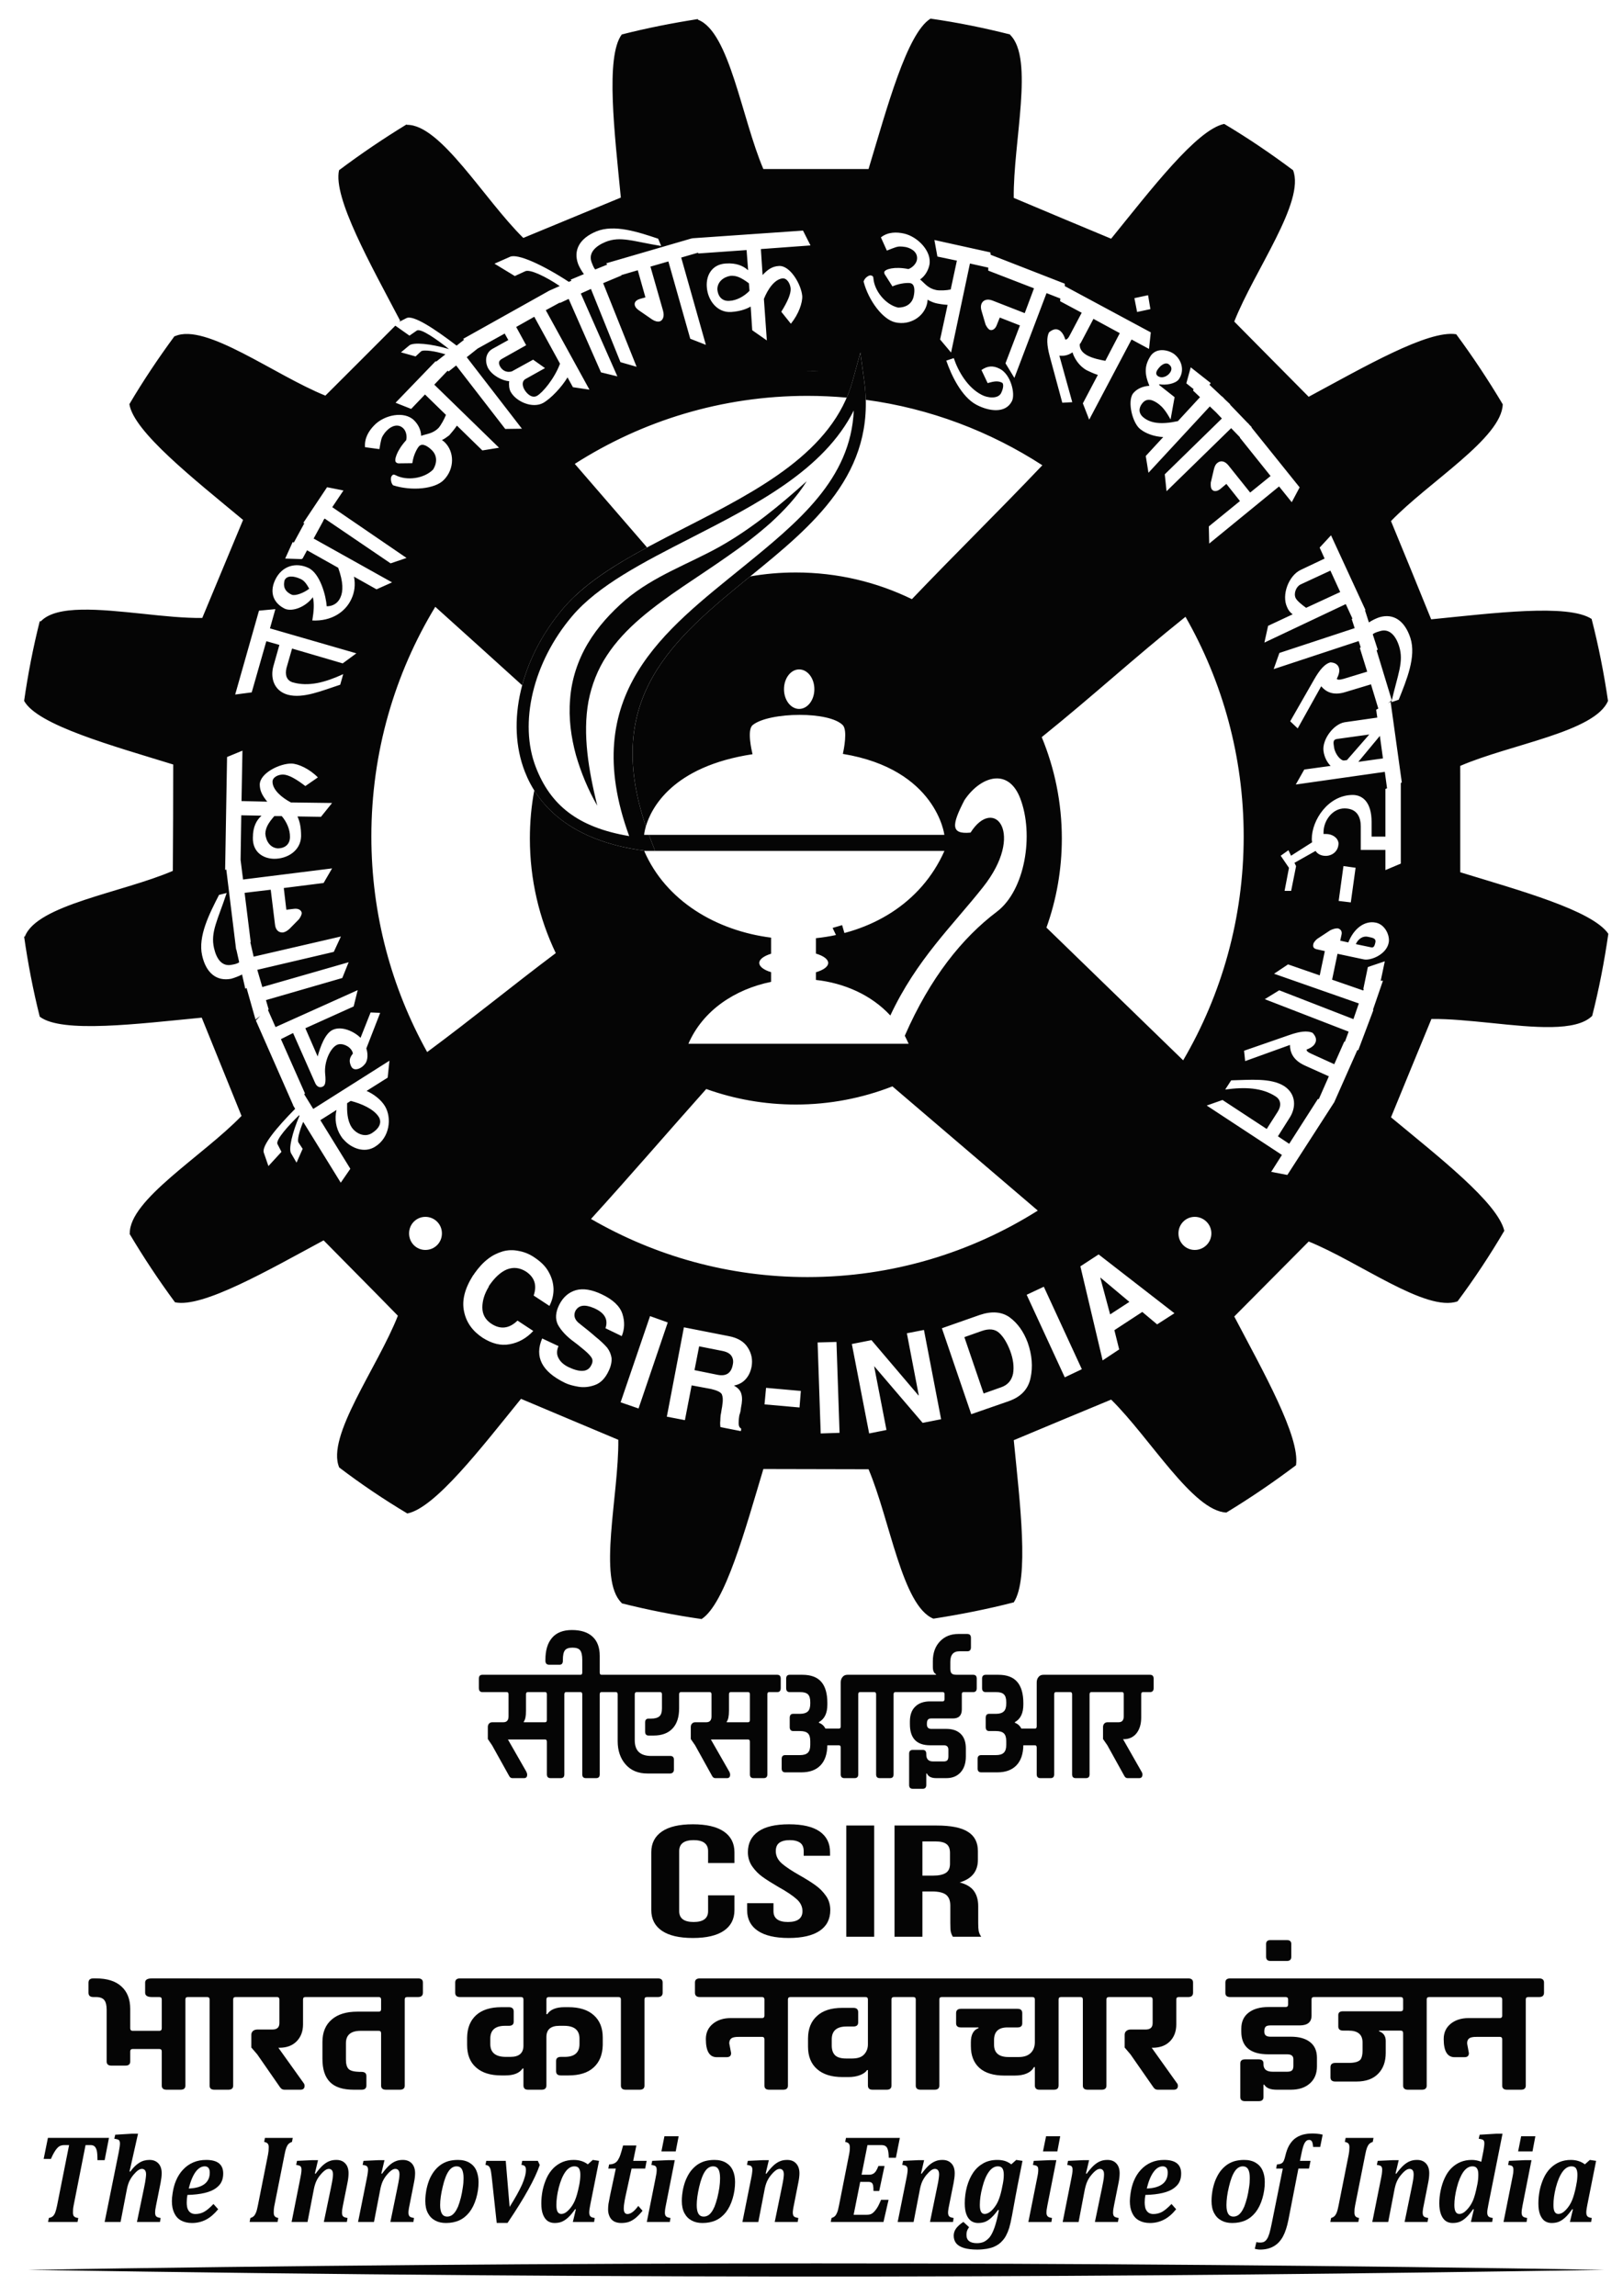 <svg xmlns="http://www.w3.org/2000/svg" xml:space="preserve" id="csir" style="shape-rendering:geometricPrecision;text-rendering:geometricPrecision;image-rendering:optimizeQuality;fill-rule:evenodd;clip-rule:evenodd" viewBox="0 0 21000 29700"><defs><style>.fil0,.fil1{fill:#050505}.fil0{fill-rule:nonzero}</style></defs><g id="Layer_x0020_1"><g id="_1769368330320"><path class="fil0" d="M9503 24710c0 116-46 206-138 268s-225 93-400 93-309-31-400-93c-92-62-138-152-138-268v-748c0-117 46-206 138-269 91-62 225-93 400-93s308 31 400 93c92 63 138 152 138 269v139h-341v-154c0-94-63-142-187-142-125 0-187 48-187 142v777c0 93 62 140 187 140 124 0 187-47 187-140v-205h341v191zm309-1017c89-62 222-93 397-93s307 31 397 93c89 63 134 152 134 269v45h-341v-60c0-49-15-85-46-108-31-22-76-34-134-34-60 0-104 12-135 34-31 23-46 59-46 108 0 61 26 113 77 159 51 45 129 96 231 154 86 49 155 92 207 130 53 38 97 83 135 137 37 53 55 114 55 183 0 116-45 206-137 268s-226 93-401 93-308-31-400-93-138-152-138-268v-89h341v103c0 93 63 140 187 140 125 0 188-47 188-140 0-60-26-113-78-158-51-45-128-97-231-154-85-50-154-93-207-131-52-37-97-83-134-136-37-54-56-115-56-183 0-117 45-206 135-269zm1499-77v1439h-361v-1439h361zm624 648h141c72 0 126-12 162-35s54-63 54-117v-142c0-52-14-90-44-113-29-23-76-35-139-35h-174v442zm367 725c-4-20-6-57-6-111v-226c0-66-19-112-56-141-37-28-98-42-181-42h-124v586h-361v-1439h545c185 0 321 27 406 82 86 54 128 137 128 249v113c0 148-78 246-236 292 85 22 147 59 184 110s56 117 56 196v222c0 41 2 75 6 100 5 25 16 50 33 75h-367c-14-23-22-45-27-66zM2061 26507h-344c-22 0-32 11-32 32v130c0 36-21 53-62 53h-181c-41 0-62-17-62-53v-670c0-57-10-99-31-125s-57-39-107-39h-34c-43 0-63-19-63-56v-129c0-37 20-56 63-56h34c143 0 252 34 328 103 77 69 115 166 115 292v250c0 21 10 33 32 33h344c22 0 32-12 32-33v-372c0-22-10-32-32-32h-96c-58 0-87-19-87-56v-132c0-35 29-53 87-53h605c43 0 63 18 63 53v132c0 37-20 56-63 56h-140c-21 0-31 10-31 32v1114c0 35-21 53-63 53h-181c-41 0-62-18-62-53v-442c0-21-10-32-32-32zm894 527h-181c-42 0-62-18-62-53v-1114c0-22-11-32-32-32h-141c-42 0-63-19-63-56v-132c0-35 21-53 63-53h650c42 0 63 18 63 53v132c0 37-21 56-63 56h-140c-22 0-32 10-32 32v1114c0 35-21 53-62 53zm660-862v-305c0-20-9-30-26-32h-431c-42 0-63-19-63-56v-132c0-35 21-53 63-53h917c42 0 62 18 62 53v132c0 37-20 56-62 56h-123c-21 0-31 10-31 32v321c0 91-28 164-83 220-54 55-129 83-223 83h-13l324 453c10 12 15 25 15 39 0 34-18 51-54 51h-207c-22 0-41-10-55-30l-297-428-76-88v-166c0-20 8-36 22-49 15-12 34-18 57-18h193c61 0 91-27 91-83zm861 261v211c0 59 12 100 36 123s71 34 142 36h24c42 0 63 18 63 55v120c0 38-21 56-63 56h-102c-139 0-242-33-307-100-65-66-97-165-97-300v-217c0-125 39-221 119-290 79-69 189-103 332-103h277c21 0 31-11 31-32v-125c0-20-9-30-26-32h-862c-42 0-62-19-62-56v-132c0-35 20-53 62-53h1366c42 0 63 18 63 53v132c0 37-21 56-63 56h-141c-21 0-31 10-31 32v1114c0 35-21 53-63 53h-180c-42 0-63-18-63-53v-677c0-22-10-32-31-32h-233c-127 0-191 53-191 161zm2594-566v190h11c40-61 114-91 224-91h49c142 0 251 34 328 103 78 69 117 165 117 290v97c-3 123-41 220-117 289-75 70-185 104-328 104h-96c-42 0-63-18-63-55v-132c0-35 21-53 63-53h50c126 0 190-56 190-166v-70c0-111-67-166-201-166h-59c-112 0-168 48-168 145v626c0 38-21 56-63 56h-174c-40 0-60-18-60-56v-219h-11c-40 60-115 90-225 90h-49c-142 0-251-34-328-103-78-68-116-165-116-290v-97c2-123 40-219 116-289 76-69 185-104 328-104h97c41 0 62 19 62 56v132c0 35-21 53-62 53h-50c-127 0-191 55-191 166v70c0 110 67 166 201 166h60c112 0 168-49 168-146v-596c0-22-11-32-32-32h-789c-42 0-62-19-62-56v-132c0-35 20-53 62-53h1941c42 0 63 18 63 53v132c0 37-21 56-63 56h-792c-20 0-31 10-31 32zm1207 1167h-181c-41 0-62-18-62-53v-1114c0-22-10-32-32-32h-140c-43 0-63-19-63-56v-132c0-35 20-53 63-53h649c43 0 63 18 63 53v132c0 37-20 56-63 56h-140c-22 0-32 10-32 32v1114c0 35-21 53-62 53zm997-421c-94 0-141-78-141-235 0-82 31-148 91-197s137-74 233-74h402c21 0 32-10 32-32v-208c0-20-9-30-27-32h-809c-42 0-63-19-63-56v-132c0-35 21-53 63-53h1313c42 0 63 18 63 53v132c0 37-21 56-63 56h-141c-21 0-32 10-32 32v1114c0 35-20 53-62 53h-180c-42 0-62-18-62-53v-599c0-21-11-32-32-32h-282c-34 0-59 1-76 5-44 7-65 34-65 80l24 125c0 36-20 53-58 53h-128zm2261-746v1111c0 38-20 56-63 56h-182c-40 0-60-18-60-56v-198h-11c-17 26-47 48-91 65s-93 25-149 25h-78c-142 0-251-34-329-103-78-68-117-165-117-290v-109c1-123 39-219 116-288 75-70 184-105 327-105h144c42 0 62 19 62 56v132c0 35-20 53-62 53h-89c-127 0-191 56-191 166v81c0 56 15 97 43 125 29 28 77 42 143 42h78c72 0 124-18 155-53 32-34 49-78 49-130v-580c0-22-11-32-32-32h-861c-42 0-63-19-63-56v-132c0-35 21-53 63-53h1371c42 0 63 18 63 53v132c0 37-21 56-63 56h-142c-20 0-31 10-31 32zm557 1167h-181c-41 0-62-18-62-53v-1114c0-22-10-32-32-32h-140c-43 0-63-19-63-56v-132c0-35 20-53 63-53h650c42 0 62 18 62 53v132c0 37-20 56-62 56h-141c-22 0-32 10-32 32v1114c0 35-21 53-62 53zm569-806h-227c-42 0-63-18-63-53v-132c0-37 21-56 63-56h731c42 0 62 19 62 56v132c0 35-20 53-62 53h-131c-114 0-172 54-172 163v61c0 106 63 159 188 159h131c67 0 119-17 155-52s54-82 54-144v-548c0-22-11-32-32-32h-1062c-43 0-63-19-63-56v-132c0-35 20-53 63-53h1574c42 0 63 18 63 53v132c0 37-21 56-63 56h-141c-21 0-32 10-32 32v1111c0 38-20 56-62 56h-185c-40 0-60-18-60-56v-237h-11c-42 74-126 110-253 110h-128c-141 0-249-32-324-98-74-66-112-160-112-285v-48c0-98 33-159 99-183v-9zm1593 806h-180c-42 0-63-18-63-53v-1114c0-22-10-32-31-32h-141c-42 0-63-19-63-56v-132c0-35 21-53 63-53h650c42 0 63 18 63 53v132c0 37-21 56-63 56h-141c-21 0-32 10-32 32v1114c0 35-20 53-62 53zm660-862v-305c0-20-8-30-25-32h-431c-42 0-63-19-63-56v-132c0-35 21-53 63-53h916c42 0 63 18 63 53v132c0 37-21 56-63 56h-123c-20 0-31 10-31 32v321c0 91-27 164-82 220-55 55-130 83-224 83h-12l323 453c11 12 16 25 16 39 0 34-19 51-55 51h-206c-23 0-41-10-55-30l-298-428-75-88v-166c0-20 7-36 22-49 15-12 33-18 56-18h193c61 0 91-27 91-83zm1742 404h-243c-234 0-352-98-352-295v-35c0-92 32-162 96-210 62-48 148-72 256-72h222c21 0 32-11 32-32v-65c0-22-11-32-32-32h-718c-42 0-62-18-62-53v-135c0-35 20-53 62-53h1251c42 0 63 18 63 53v135c0 35-21 53-63 53h-167c-21 0-31 10-31 32v208c0 85-52 127-155 127h-378c-30 0-50 6-61 17-11 12-17 31-17 57v9c0 42 26 63 78 63h264c105 0 189 22 249 69 60 46 90 114 90 204v110c0 93-30 167-91 221-61 55-144 82-248 82h-180c-84 0-138-22-162-65h-11v160c0 35-20 53-63 53h-174c-43 0-63-18-63-53v-435c0-35 20-53 63-53h174c43 0 63 18 63 53v10c0 65 39 97 118 97h190c30 0 51-6 62-18 11-11 17-30 17-56v-88c0-42-26-63-79-63zm52-1428v166c0 36-19 54-57 54h-212c-38 0-57-18-57-54v-166c0-33 19-50 57-50h212c38 0 57 17 57 50zm1136 1121v9c57 20 86 62 86 125v153c0 114-32 204-98 271-65 67-158 101-280 101h-275c-41 0-62-18-62-53v-132c0-37 21-56 62-56h173c82 0 134-16 157-48 15-25 23-61 23-109v-108c0-102-60-153-183-153h-68c-42 0-63-18-63-53v-148c0-32 20-49 60-49h747c22 0 32-10 32-32v-120c0-20-9-30-26-32h-992c-43 0-63-19-63-56v-132c0-35 20-53 63-53h1496c42 0 63 18 63 53v132c0 37-21 56-63 56h-141c-22 0-32 10-32 32v1114c0 35-21 53-62 53h-181c-41 0-62-18-62-53v-679c0-22-10-33-32-33h-279zm977 344c-94 0-141-78-141-235 0-82 30-148 90-197s138-74 233-74h402c22 0 32-10 32-32v-208c0-20-9-30-26-32h-809c-43 0-63-19-63-56v-132c0-35 20-53 63-53h1313c42 0 63 18 63 53v132c0 37-21 56-63 56h-141c-21 0-32 10-32 32v1114c0 35-21 53-62 53h-181c-41 0-62-18-62-53v-599c0-21-10-32-32-32h-282c-33 0-58 1-75 5-44 7-65 34-65 80l23 125c0 36-19 53-57 53h-128zM6777 22280h276c16 0 23-10 23-30v-331c0-20-7-29-23-29h-224c-15 0-23 9-23 29v213c0 70-10 117-29 140v8zm44 678c0 30-13 45-40 45h-153c-16 0-30-9-40-28l-221-397-55-81v-155c0-18 5-33 16-45 11-11 25-17 42-17h143c44 0 67-25 67-77v-284c0-20-8-29-23-29h-315c-31 0-46-18-46-54v-120c0-33 15-50 46-50h1188c31 0 46 17 46 50v122c0 35-15 52-46 52h-105c-15 0-23 9-23 29v1035c0 33-15 49-46 49h-133c-31 0-47-16-47-49v-421c0-20-7-30-23-30h-481l238 416c7 15 11 28 11 39zm962-1292h104c31 0 47 17 47 50v122c0 35-16 52-47 52h-104c-16 0-23 9-23 29v1035c0 33-16 49-46 49h-134c-31 0-46-16-46-49v-1035c0-20-8-29-23-29h-104c-32 0-47-17-47-52v-122c0-33 15-50 47-50h104c15 0 23-9 23-30v-161c0-60-9-101-27-125s-51-35-99-35-80 11-98 34-27 64-27 124v11c0 34-14 52-43 52h-135c-32 0-48-18-48-52v-11c0-123 28-218 86-285 57-67 143-101 257-101 115 0 204 28 266 85 62 56 94 140 94 250v214c0 21 7 30 23 30zm81 0h1028c30 0 46 17 46 52v122c0 33-16 50-46 50h-80c-17 0-25 9-25 28v182c0 114-28 201-86 262-57 60-138 90-244 90h-64c-31 0-46-17-46-52v-118c0-32 15-49 46-49h31c49 0 85-10 107-29 23-19 34-54 34-104v-182c0-19-8-28-25-28h-301c-17 0-26 9-26 28v596c0 135 71 202 213 202h247c32 0 47 17 47 51v123c0 32-15 50-47 53h-295c-121 0-215-39-284-118-68-78-102-179-102-300v-607c0-19-8-28-25-28h-103c-31 0-46-17-46-50v-122c0-35 15-52 46-52zm1539 614h277c15 0 23-10 23-30v-331c0-20-8-29-23-29h-225c-15 0-23 9-23 29v213c0 70-10 117-29 140v8zm44 678c0 30-13 45-40 45h-153c-16 0-30-9-40-28l-220-397-56-81v-155c0-18 5-33 16-45 11-11 25-17 42-17h143c45 0 67-25 67-77v-284c0-20-8-29-23-29h-315c-31 0-46-18-46-54v-120c0-33 15-50 46-50h1188c31 0 46 17 46 50v122c0 35-15 52-46 52h-104c-16 0-23 9-23 29v1035c0 33-16 49-47 49h-133c-31 0-46-16-46-49v-421c0-20-8-30-23-30h-482l238 416c8 15 11 28 11 39zm1518-1292h725c30 0 46 17 46 50v122c0 35-16 52-46 52h-105c-15 0-23 9-23 29v1035c0 33-15 49-46 49h-133c-32 0-47-16-47-49v-1035c0-20-8-29-23-29h-185c-16 0-23 9-23 29v1035c0 33-16 49-47 49h-133c-31 0-47-16-47-49v-345c0-21-7-31-23-31h-150c-2 113-31 200-89 260s-140 90-247 90h-209c-31 0-46-17-46-51v-123c0-32 15-49 46-49h191c47 0 80-10 102-31 21-21 31-55 31-102v-47c0-47-10-81-30-101-21-20-55-30-103-30h-87c-30 0-46-17-46-52v-118c0-36 15-53 45-53h88c47 0 80-11 102-31 21-21 31-55 31-103v-17c0-47-10-81-30-101-21-20-55-29-103-29h-133c-31 0-46-17-46-52v-122c0-33 15-50 46-50h164c111 0 193 31 245 92 52 60 78 152 78 273v20c0 111-36 187-109 227v9c38 14 66 39 84 75h175c16 0 23-10 23-30v-567c0-29 8-52 24-71 15-19 37-28 63-28zm1331-167v84c0 33 6 55 18 66 11 12 34 17 69 17h209c31 0 46 17 46 50v124c0 33-15 50-46 50h-124c-15 0-23 8-23 25v198c0 78-38 118-114 118h-280c-22 0-37 5-45 16-9 11-13 28-13 53v8c0 38 19 58 58 58h195c78 0 140 21 184 64 45 43 67 106 67 189v103c0 86-22 155-67 205-46 51-107 76-184 76h-133c-62 0-102-20-120-60h-8v148c0 33-15 50-46 50h-129c-32 0-47-17-47-50v-403c0-33 15-50 47-50h129c31 0 46 17 46 50v9c0 60 29 90 87 90h141c22 0 37-6 46-17 8-10 12-28 12-52v-82c0-38-19-58-58-58h-179c-174 0-261-91-261-274v-32c0-86 23-151 71-196 46-44 110-66 190-66h164c15 0 23-10 23-30v-65c0-17-8-25-23-25h-531c-31 0-47-17-47-50v-124c0-33 16-50 47-50h444v-8c-27-13-41-44-41-93v-75c0-107 31-192 92-256s140-96 237-96h117c32 0 47 17 47 52v120c0 35-15 52-47 52h-102c-78 0-118 45-118 137zm1205 167h725c30 0 46 17 46 50v122c0 35-16 52-46 52h-105c-15 0-23 9-23 29v1035c0 33-15 49-47 49h-133c-31 0-46-16-46-49v-1035c0-20-8-29-23-29h-186c-15 0-23 9-23 29v1035c0 33-15 49-46 49h-133c-31 0-47-16-47-49v-345c0-21-7-31-23-31h-150c-2 113-32 200-90 260s-140 90-246 90h-209c-31 0-47-17-47-51v-123c0-32 16-49 47-49h191c47 0 80-10 101-31 22-21 32-55 32-102v-47c0-47-10-81-31-101-20-20-54-30-102-30h-87c-31 0-46-17-46-52v-118c0-36 15-53 44-53h89c47 0 80-11 101-31 22-21 32-55 32-103v-17c0-47-10-81-31-101-20-20-54-29-102-29h-133c-31 0-47-17-47-52v-122c0-33 16-50 47-50h164c111 0 192 31 244 92 52 60 79 152 79 273v20c0 111-36 187-109 227v9c38 14 65 39 83 75h176c16 0 23-10 23-30v-567c0-29 8-52 24-71 15-19 36-28 63-28zm1039 537v-284c0-18-6-28-19-29h-318c-32 0-47-17-47-52v-122c0-33 15-50 47-50h677c31 0 47 17 47 50v122c0 35-16 52-47 52h-91c-15 0-23 9-23 29v299c0 85-20 152-60 204-41 51-96 77-166 77h-9l239 420c8 12 12 24 12 37 0 31-14 47-41 47h-152c-17 0-31-9-41-28l-220-397-56-81v-155c0-18 6-33 16-45 11-11 25-17 42-17h143c45 0 67-25 67-77zM1410 27657l-56 288h-93c0-58-3-100-9-124-6-23-15-41-27-53-13-12-31-18-54-18h-64l-154 780c-3 14-5 25-6 33s-2 16-2 25c-1 10-1 22-1 35 0 25 5 42 17 52 11 10 28 16 52 18l-10 52H622l10-52c21-4 38-11 50-21 13-11 23-27 32-48 8-20 16-52 25-94l155-780h-58c-19 0-34 2-45 6-12 3-22 8-31 15s-18 16-28 28-21 28-33 49-26 47-40 81h-94l55-272h790zm266 434 9 3c38-52 77-91 117-115 39-25 83-37 132-37s87 15 116 46c28 30 42 72 42 126 0 35-5 76-14 124l-59 294c-5 25-8 43-10 57-1 13-2 24-2 34 0 24 5 41 16 51 10 9 29 15 55 19l-8 52h-298l90-433c13-62 21-105 23-128 3-23 5-42 5-55 0-24-5-42-14-53-9-12-23-18-40-18-15 0-32 6-50 19s-38 33-61 60c-22 27-40 56-54 86-13 30-24 68-32 113l-79 409h-206l182-900c10-53 16-91 16-115 0-11-1-21-4-28-2-6-5-12-9-16-5-4-11-7-18-9-7-3-21-6-42-9l12-52 214-13h81l-110 488zm1147 489c-49 60-101 105-156 134-56 29-117 44-182 44-56 0-103-11-143-33-39-21-68-54-88-97-20-42-30-93-30-153 0-28 3-63 10-106 9-59 23-111 42-156 23-56 54-105 92-145 38-41 82-72 133-94s106-32 167-32c72 0 127 14 164 43s56 73 56 133c0 40-7 76-22 107-14 31-39 58-73 83s-81 46-144 61c-62 15-137 24-224 26-6 31-9 64-9 98 0 19 1 38 5 56 3 18 9 33 18 47 8 14 20 25 34 33s33 13 55 13c42 0 81-10 114-29 34-19 74-52 120-101l61 68zm-381-268c88-3 156-22 203-57 46-35 69-84 69-148 0-27-5-47-17-62-11-13-27-20-47-20-44 0-84 24-120 73-35 49-65 120-88 214zm1149 433h-361l10-52c21-6 36-15 47-27 10-11 19-27 27-47s15-50 23-89l131-658c6-31 9-62 9-93 0-22-4-39-14-49-9-10-24-17-45-21l10-52h360l-10 52c-20 7-35 16-45 27-11 11-20 27-28 47-8 21-16 50-23 89l-131 658c-3 14-5 25-5 32-2 8-3 17-3 26-1 10-1 22-1 35 0 23 4 39 14 49 9 11 24 17 45 21l-10 52zm897 0h-298l90-433c13-62 21-105 24-128s4-42 4-55c0-24-4-42-13-53-10-12-23-18-40-18-15 0-32 6-50 19s-39 33-61 60c-23 27-41 56-54 86s-24 68-32 113l-79 409h-206l112-563c3-12 6-31 10-54 4-24 6-44 6-59 0-23-5-38-16-47-12-8-30-13-53-15l11-53 197-9h75l-41 173 9 3c33-45 64-81 92-107 28-25 56-44 84-55 28-12 59-17 93-17 49 0 88 15 116 46 28 30 42 72 42 126 0 35-4 76-14 124l-59 294c-5 25-8 43-10 57-1 13-2 24-2 34 0 24 5 41 16 51 11 9 30 15 56 19l-9 52zm861 0h-298l89-433c13-62 21-105 24-128s5-42 5-55c0-24-5-42-14-53-9-12-23-18-40-18-15 0-32 6-50 19s-39 33-61 60c-23 27-40 56-54 86-13 30-24 68-32 113l-79 409h-206l113-563c2-12 6-31 10-54 3-24 6-44 6-59 0-23-6-38-17-47-11-8-29-13-53-15l11-53 197-9h75l-41 173 9 3c33-45 64-81 92-107 28-25 56-44 84-55 28-12 59-17 93-17 49 0 88 15 117 46 27 30 42 72 42 126 0 35-5 76-15 124l-58 294c-5 25-9 43-10 57-2 13-3 24-3 34 0 24 6 41 16 51 11 9 30 15 56 19l-8 52zm421 13c-53 0-99-10-139-32-40-21-71-52-94-95s-34-95-34-157c0-23 1-49 4-78 4-36 10-73 20-111 11-43 25-82 41-116 19-38 40-71 64-99s50-51 78-70c28-18 58-32 91-42 39-11 81-16 124-16 59 0 108 12 149 36 40 24 70 57 89 100s29 94 29 151c0 70-10 140-31 211s-50 130-87 178c-37 47-81 83-132 106s-108 34-172 34zm-75-232c0 50 8 87 23 112 14 24 37 37 69 37 18 0 34-4 51-13 15-7 31-22 47-42 15-20 29-45 42-75 12-31 24-69 36-114 11-44 19-88 25-131 7-43 10-83 10-121 0-53-8-92-22-117-15-25-38-37-68-37-40 0-75 21-104 64-30 44-55 111-76 201-22 91-33 170-33 236zm1264-572 25 53c-60 177-199 428-417 750h-140l-66-607c-5-43-10-73-16-91-6-17-14-30-23-38-9-7-23-13-41-14l11-53h252l50 596c72-114 125-210 160-287 34-78 51-142 51-193 0-20-4-35-13-46-9-10-24-16-45-17l10-53h202zm647 45 64-57 81 12-111 556c-5 28-10 51-12 68-3 17-4 31-4 43 0 24 5 41 16 52 10 10 29 17 55 20l-8 52h-275l39-163-9-3c-33 46-63 83-91 108-28 26-56 44-83 55s-58 16-93 16c-34 0-63-9-89-26-25-18-45-45-60-83s-22-87-22-145c0-56 6-112 17-169 12-57 30-110 52-159 23-50 53-92 87-127 35-35 75-61 119-80 44-18 92-27 144-27 72 0 132 19 183 57zm-108 251c3-18 6-37 8-58s3-41 3-60c0-36-6-62-18-81-12-18-32-26-59-26-44 0-84 25-118 74-35 50-62 117-84 201-21 83-31 159-31 225 0 39 5 68 15 87 11 19 26 29 48 29 32 0 64-17 97-52 33-34 59-74 79-120 20-47 38-110 54-190l6-29zm816 350c-34 41-64 72-91 94s-55 38-84 49c-29 10-63 15-101 15-39 0-71-8-97-23-25-16-44-37-55-64-12-26-18-55-18-88 0-25 2-49 5-72 4-23 11-60 21-111l74-346h-97l10-53c30-2 53-7 70-16s31-21 43-39c11-17 23-40 33-70s22-70 35-121h172l-41 199h174l-19 100h-176l-80 365c-3 15-6 31-9 46-3 16-5 30-7 45-2 14-4 26-4 35-1 9-1 17-1 25 0 25 4 43 12 54 8 12 20 18 36 18 21 0 43-9 66-26s47-43 74-79l55 63zm467-964-38 196h-185l39-196h184zm-166 896c-5 27-9 47-10 59-1 13-2 24-2 32 0 23 5 40 16 50s30 16 56 20l-8 52h-298l111-556c6-32 11-57 14-75 2-18 3-32 3-45 0-21-5-36-13-44-9-9-28-15-56-18l11-53 210-9h82l-116 587zm474 226c-53 0-99-10-139-32-40-21-71-52-94-95s-34-95-34-157c0-23 1-49 4-78 4-36 10-73 20-111 11-43 25-82 42-116 18-38 39-71 63-99s50-51 78-70c28-18 58-32 91-42 40-11 81-16 124-16 59 0 108 12 149 36 40 24 70 57 89 100 20 43 29 94 29 151 0 70-10 140-31 211s-50 130-87 178c-37 47-81 83-132 106s-108 34-172 34zm-74-232c0 50 7 87 22 112 14 24 37 37 69 37 18 0 34-4 51-13 16-7 31-22 47-42 15-20 29-45 42-75 12-31 24-69 36-114 11-44 19-88 26-131 6-43 9-83 9-121 0-53-7-92-22-117s-37-37-68-37c-40 0-75 21-104 64-30 44-55 111-76 201-21 91-32 170-32 236zm1306 219h-297l89-433c13-62 21-105 24-128s5-42 5-55c0-24-5-42-14-53-9-12-23-18-40-18-15 0-32 6-50 19s-39 33-61 60c-23 27-40 56-54 86-13 30-24 68-32 113l-79 409h-206l113-563c2-12 6-31 10-54 3-24 6-44 6-59 0-23-6-38-17-47-11-8-29-13-53-15l11-53 197-9h75l-41 173 9 3c33-45 64-81 92-107 28-25 56-44 84-55 28-12 59-17 93-17 49 0 88 15 116 46 28 30 43 72 43 126 0 35-5 76-15 124l-58 294c-5 25-9 43-10 57-2 13-3 24-3 34 0 24 6 41 16 51 11 9 30 15 56 19l-9 52zm1322-1088-51 257h-92c-2-51-6-86-13-106-6-20-15-35-28-44s-32-14-55-14h-180l-76 383h100c19 0 35-4 48-11s26-18 37-34c11-17 22-39 33-68h79l-69 324h-74c0-31-2-54-5-71-3-16-9-28-18-35-9-8-25-12-47-12h-102l-85 426h162c21 0 37-2 49-5s23-8 32-15c10-7 22-18 34-33 13-15 26-34 39-57 12-23 25-51 39-84h97l-66 287h-682l10-52c20-6 36-15 47-27 10-11 19-27 27-47s15-50 23-89l130-658c7-31 10-62 10-93 0-22-5-39-14-49s-24-17-46-21l10-52h697zm688 1088h-298l89-433c13-62 22-105 24-128 3-23 5-42 5-55 0-24-5-42-14-53-9-12-23-18-40-18-15 0-32 6-50 19s-38 33-61 60c-22 27-40 56-54 86-13 30-24 68-32 113l-79 409h-206l113-563c2-12 6-31 10-54 4-24 6-44 6-59 0-23-6-38-17-47-11-8-29-13-53-15l11-53 197-9h75l-40 173 8 3c33-45 64-81 92-107 28-25 57-44 85-55 27-12 58-17 92-17 50 0 88 15 117 46 28 30 42 72 42 126 0 35-5 76-14 124l-59 294c-5 25-9 43-10 57-2 13-3 24-3 34 0 24 6 41 17 51 10 9 29 15 55 19l-8 52zm208 67c-13 17-22 34-27 49s-7 32-7 50c0 36 11 63 34 81s57 27 102 27c34 0 64-6 91-18 26-13 51-33 74-60 22-29 43-70 62-125 20-55 38-129 56-222l-9-7c-32 43-60 77-87 101-26 25-53 43-80 54-28 11-59 16-94 16-33 0-62-9-88-26-25-18-46-45-61-83s-22-87-22-145c0-73 9-145 28-216 20-71 47-132 82-183s79-91 131-120 112-43 180-43c34 0 65 4 94 12 28 8 57 23 87 45l64-57 81 12-62 312c-10 51-19 100-28 147l-45 245c-12 67-25 122-37 164-12 37-25 69-39 95-12 24-27 46-44 65-16 19-33 35-52 49-20 14-41 26-65 36-27 11-58 19-91 25-36 6-77 10-123 10-67 0-123-7-169-20-46-14-80-34-102-60-22-27-33-61-33-100 0-33 10-65 31-94 22-29 53-57 94-84l74 68zm437-563c8-40 12-78 12-115s-6-64-18-83c-12-18-32-26-59-26-43 0-82 24-116 71-35 48-63 115-84 199-23 86-33 162-33 230 0 39 5 68 15 87s26 29 48 29c20 0 41-8 62-22 22-14 44-37 67-68 23-30 43-67 58-110 16-43 30-97 42-163l6-29zm742-613-37 196h-186l40-196h183zm-166 896c-5 27-8 47-10 59-1 13-2 24-2 32 0 23 6 40 17 50 10 10 29 16 55 20l-8 52h-298l111-556c7-32 11-57 14-75 2-18 3-32 3-45 0-21-4-36-13-44-9-9-28-15-56-18l11-53 210-9h82l-116 587zm913 213h-298l90-433c13-62 21-105 24-128s4-42 4-55c0-24-4-42-14-53-9-12-22-18-39-18-16 0-32 6-50 19s-39 33-61 60c-23 27-41 56-54 86s-24 68-33 113l-78 409h-206l112-563c3-12 6-31 10-54 4-24 6-44 6-59 0-23-5-38-16-47-12-8-30-13-53-15l10-53 198-9h75l-41 173 9 3c33-45 64-81 92-107 28-25 56-44 84-55 28-12 59-17 93-17 49 0 88 15 116 46 28 30 42 72 42 126 0 35-4 76-14 124l-59 294c-5 25-8 43-10 57-1 13-2 24-2 34 0 24 5 41 16 51 11 9 30 15 56 19l-9 52zm753-165c-48 60-100 105-156 134s-117 44-181 44c-57 0-104-11-143-33-40-21-69-54-89-97-20-42-30-93-30-153 0-28 4-63 10-106 9-59 23-111 42-156 23-56 54-105 92-145 38-41 82-72 133-94s107-32 167-32c72 0 127 14 164 43s56 73 56 133c0 40-7 76-22 107-14 31-39 58-73 83-33 25-81 46-143 61s-137 24-225 26c-6 31-9 64-9 98 0 19 2 38 5 56s9 33 18 47 20 25 34 33c15 8 33 13 55 13 42 0 81-10 115-29 33-19 73-52 120-101l60 68zm-380-268c88-3 155-22 202-57 46-35 69-84 69-148 0-27-5-47-16-62-12-13-28-20-48-20-44 0-84 24-119 73-36 49-65 120-88 214zm1105 446c-53 0-99-10-139-32-40-21-71-52-94-95s-34-95-34-157c0-23 1-49 4-78 4-36 10-73 20-111 11-43 25-82 42-116 18-38 39-71 63-99s50-51 78-70c28-18 58-32 91-42 40-11 81-16 124-16 59 0 108 12 149 36 40 24 70 57 89 100 20 43 29 94 29 151 0 70-10 140-31 211s-50 130-87 178c-37 47-81 83-132 106s-108 34-172 34zm-74-232c0 50 7 87 22 112 14 24 37 37 69 37 18 0 34-4 51-13 16-7 31-22 47-42 15-20 29-45 42-75 12-31 24-69 36-114 11-44 19-88 25-131 7-43 10-83 10-121 0-53-7-92-22-117s-38-37-68-37c-40 0-75 21-104 64-30 44-55 111-76 201-22 91-32 170-32 236zm643-472 10-53c20-2 35-5 45-8 9-3 18-8 25-14s14-15 20-29 13-36 20-66c12-50 27-92 46-126 18-32 41-62 70-87 30-24 64-42 103-54 39-11 82-17 129-17 18 0 38 1 60 3 22 1 47 6 74 12l-32 159h-92c-2-33-7-56-15-70-7-14-20-21-36-21-11 0-20 3-29 7-9 6-17 14-25 26s-16 30-23 53c-8 23-16 56-24 98l-18 87h137l-20 100h-137l-130 667c-17 85-40 156-70 212-31 56-70 98-119 126-48 28-107 43-177 43-22 0-45-4-68-10l20-87c13 4 29 6 47 6 21 0 39-3 53-10 13-7 25-18 36-34 12-17 22-41 32-72 9-31 20-75 31-132l143-709h-86zm1063 691h-362l10-52c21-6 36-15 47-27 10-11 20-27 27-47 8-20 15-50 23-89l131-658c6-31 9-62 9-93 0-22-4-39-13-49-10-10-25-17-46-21l10-52h361l-10 52c-20 7-36 16-46 27-11 11-20 27-28 47-8 21-16 50-23 89l-131 658c-3 14-4 25-5 32-2 8-2 17-3 26-1 10-1 22-1 35 0 23 5 39 14 49 9 11 24 17 46 21l-10 52zm896 0h-297l89-433c13-62 21-105 24-128s4-42 4-55c0-24-4-42-13-53-9-12-23-18-40-18-15 0-32 6-50 19s-39 33-61 60c-23 27-41 56-54 86s-24 68-32 113l-79 409h-206l113-563c2-12 5-31 10-54 3-24 5-44 5-59 0-23-5-38-16-47-11-8-29-13-53-15l11-53 197-9h75l-41 173 9 3c33-45 64-81 92-107 28-25 56-44 84-55 28-12 59-17 93-17 49 0 88 15 116 46 28 30 42 72 42 126 0 35-4 76-14 124l-58 294c-5 25-9 43-10 57-2 13-3 24-3 34 0 24 5 41 16 51 11 9 30 15 56 19l-9 52zm719-900c3-14 7-33 10-58 4-25 6-44 6-57 0-11-1-21-3-28-2-6-6-12-10-16s-10-7-17-9c-7-3-21-6-43-9l12-52 215-13h81l-181 907c-5 26-9 48-12 66s-5 33-5 45c0 24 6 41 16 52 11 10 29 17 56 20l-8 52h-275l38-163-9-3c-33 46-63 83-91 108-27 26-55 44-82 55s-58 16-94 16c-33 0-63-9-88-26-25-18-45-45-60-83s-23-87-23-145c0-56 6-112 18-169s29-110 52-159c23-50 51-92 86-127s74-61 119-80c44-18 92-27 145-27 42 0 83 8 123 24l24-121zm-73 405c3-17 6-35 8-56s3-42 3-62c0-36-5-62-18-81-12-18-31-26-58-26-45 0-84 25-119 74-34 50-62 117-83 201-21 83-32 159-32 225 0 39 5 68 16 87 10 19 26 29 48 29 31 0 63-17 96-52 33-34 60-74 80-120 20-47 37-110 53-190l6-29zm749-614-37 196h-186l39-196h184zm-166 896c-5 27-8 47-10 59-1 13-2 24-2 32 0 23 6 40 16 50 11 10 30 16 56 20l-8 52h-298l111-556c7-32 11-57 14-75 2-18 3-32 3-45 0-21-5-36-13-44-9-9-28-15-56-18l11-53 210-9h82l-116 587zm807-533 64-57 81 12-111 556c-5 28-10 51-12 68-3 17-4 31-4 43 0 24 5 41 16 52 10 10 29 17 55 20l-8 52h-275l39-163-9-3c-33 46-63 83-91 108-28 26-56 44-83 55s-58 16-93 16c-34 0-63-9-89-26-25-18-45-45-60-83s-22-87-22-145c0-56 6-112 17-169 12-57 30-110 52-159 23-50 52-92 87-127s75-61 119-80c44-18 92-27 144-27 72 0 132 19 183 57zm-109 251c4-18 7-37 9-58s3-41 3-60c0-36-6-62-18-81-12-18-32-26-59-26-44 0-84 25-118 74-35 50-62 117-84 201-21 83-31 159-31 225 0 39 5 68 15 87 11 19 26 29 48 29 32 0 64-17 97-52 33-34 59-74 79-120 20-47 38-110 54-190l5-29zM10773 12004l123-36 55 188-93 231-61-26 61-178z"/><path class="fil1" d="M9439 3892c-85 7-149-45-157-150 0-94 77-159 172-174 77-5 139 25 236 97l8 97c-67 70-164 125-259 130zm1799-1705H9877c-281-659-438-1774-844-1931-2-5-2-5-5-9-331 52-659 116-983 199-214 288-92 1283-12 2110-421 174-842 348-1262 522-508-500-1070-1470-1506-1463 0-2-2-2-5-5-301 184-592 381-873 592-80 354 408 1219 791 1948l-16 15 96-49c86-46 357 131 650 355l97-76-13-11 1101-616-1-1 17-7 13-8 1 1 119-53c-175-119-382-219-444-192l-137 63-263-160 201-89c98-45 426 105 761 324l35-15-12-13 172-72c-30-40-62-97-75-132-64-177 18-331 237-421 231-94 540 8 799 95l39 94c-363-59-527-131-721-52-132 55-227 145-177 269 10 25 25 67 45 87l155-63-13-17 1102-321 8 10-5-12 1441-100 97 192-642 47 22 336c65-70 124-112 209-117 147-12 291 239 304 388 5 85-45 234-147 359l-124-155c77-124 126-229 121-301-5-59-44-134-104-131-105 12-192 141-242 266l38 537-189-132-20-306c-67 38-145 62-252 70-186 12-306-157-316-326-10-147 65-289 244-301 142-10 229 32 291 87l-20-261-624 44-5-10-217 63 319 1129-202-79-283-1000-232 67 162 567c25 85-8 132-43 142-27 7-64-3-97-25l-174-120c-30-22-45-42-50-62-10-35 10-67 65-84l72-20-99-351-214 63 5 4-239 100 433 1082-209-60-382-947-131 59 473 1072-212-52-418-950-112 52-4-4-180 98 565 1028-214-32-70-127c-72 122-214 274-316 331-137 74-348-15-420-145-20-37-25-94-18-136-94-8-221-75-274-170-44-87-34-196 55-248l207-115-47-84-350 194-141 112 714 925-216 3-635-821-97 77-14-9-172 180 838 816-216 35-329-321c-30 45-79 102-99 125-23 17-58 45-95 62 15 10 25 17 35 27 129 125 129 344-8 486-114 121-420 149-659 72-32-33-35-102-17-122 14-15 19-23 47-10 144 77 371 47 488-72 62-102 44-192-18-252-45-44-119-97-164-49-15 14-72 102-87 219l-164 2s-30 5-48-15c-25-22 5-144 132-284 13-44 3-116-37-154-67-65-154-32-214 30-13 13-28 30-40 50-30 40-35 74-55 189l-186-25c-10-119 52-214 117-281 129-137 390-192 517-67 50 49 90 119 92 201 75-27 152-27 227-104 32-38 74-115 94-167l-271-264-179 187-202-80 518-537 9 4 118-93c-126-41-285-65-316-38l-70 65-189-53 107-89c52-45 281-23 515 47-147-117-368-276-418-239l-94 65-183-129c-303 303-603 605-905 905-660-266-1548-945-1946-769-3 0-3 0-5-2-209 284-404 575-585 881 55 356 836 970 1471 1498-177 422-351 845-528 1268-231 3-501-25-771-54-558-58-1114-116-1317 97h-15c-85 336-152 681-202 1030 172 313 1138 579 1929 823 0 461-2 919-5 1376-652 281-1757 438-1914 849-2 0-7 2-10 2 50 351 117 697 202 1035 284 219 1274 92 2096 13 171 423 343 848 515 1271-496 515-1456 1085-1446 1523l-3 2c182 306 379 603 588 886 355 77 1207-415 1923-801 321 326 643 649 961 975-261 665-931 1560-759 1963 281 214 578 414 881 595 359-70 956-848 1471-1483 418 177 839 353 1259 530 8 719-271 1809 43 2110v5c338 85 684 154 1035 204 304-199 563-1154 799-1941 453 0 908 3 1361 3 279 659 436 1769 839 1933 354-55 702-124 1040-211 202-307 80-1284 0-2098 421-176 839-351 1260-525 503 495 1058 1443 1491 1461 311-189 612-394 901-612 54-369-424-1210-799-1924 321-323 642-647 963-970 649 261 1518 918 1926 774 219-294 421-600 605-913-87-364-849-956-1466-1468 174-426 349-849 523-1272 232-3 503 25 774 52 551 57 1099 114 1306-92 88-345 157-701 209-1062-209-304-1147-560-1916-796V9908c650-281 1742-438 1912-841-53-361-123-714-212-1060-306-199-1269-75-2076 5-171-423-346-849-520-1271 490-508 1434-1075 1446-1511-187-313-386-614-602-906-364-59-1200 428-1909 809-321-323-642-649-963-973 261-661 920-1552 761-1958-286-214-582-415-891-599-356 74-950 853-1463 1485-421-174-839-351-1260-528-9-716 267-1806-47-2109v-5c-336-85-679-155-1030-205-306 190-563 1155-802 1946zM7246 4705c-72 194-226 376-298 416-63 35-130-23-165-85-25-47-32-104 15-132l254-142-154-109-276 152c-70 20-125-15-152-65-20-40-23-72 27-99l311-175-129-236 234-132 333 607zm5707 381c38-77 30-127 13-135-65-34-130-9-187 5l-80-169c77-54 150-62 239-15 142 73 202 326 155 418-83 162-294 132-456 48-197-102-331-391-393-573l97-32c55 167 177 381 361 475 74 40 209 57 251-22zm4525 6588-157-19 62-451 157 22-62 448zm256 580-191-40c27-62 87-112 161-94 60 12 100 20 93 67-13 62-26 77-63 67zm68-318c-142-30-284 72-356 256l-105-23 17-77c10-42-9-72-47-82-22-2-60 5-99 25l-167 110c-20 15-50 49-52 69-8 33 2 58 47 67l102 23-66 314-410-142-181 121 1097 384-70 203-960-373-187 115 1085 420-48 130h-9l-129 291-286-130c-50-22-80-42-70-62 0-2 5 3 5 0 65-25 95-57 107-87 22-47-5-94-37-127-68-30-162-20-304 30l-582 202 14 134 580-209c0 87 33 194 192 266l311 140-130 295-12-2-371 580-146-97 151-239c83-127 90-304-69-410-174-110-446-80-687-75l-77 119c256-35 478-25 654 90 72 47 72 127 23 201l-140 219-572-375-204 72 973 639-139 219 209 40 606-940h1l2-5v-1l296-668 13-1 196-520h-7l130-378-29 1 53-252-219 74-59 284 6 1-6 19-404-140 70-335 339 72c89 20 293-62 323-214 20-90-45-237-166-261zm-3313-7626-187 358c-67-13-159-30-234-70-57-32-102-77-97-147 5-5 10-10 15-19l162-307 341 185zm-2905-140c192 43 376-74 413-249 3-17 3-29 5-44 33 20 75 37 102 44 28 8 103 20 157 23l-97 448 142 169 244-1152 237 53v39l592 229-120 321-420-164c-67-25-120-5-140 44-10 25-10 58 3 97l50 170c17 37 39 62 54 69 33 13 73-10 92-64l38-95 261 102-187 490 115 189 416-1097 179 70-3 35 279 149-147 278c-25 53-50 78-69 65l2-2c-20-65-52-102-80-117-47-25-94 0-129 30-32 64-30 161 10 311l162 599 129-7-167-602c53 5 110 0 170-43 22 75 84 177 184 232 37 17 92 45 144 60l-194 368 82 211 548-1037 226 122 23-214-1112-598-1-32-959-374-4-31-724-160 39 214 252 53-80 373c-52 12-142 17-189 7-105-22-144-84-207-137 65-44 105-117 120-186 37-174-150-369-331-408-90-20-204-23-296 50l77 171c107-42 137-57 189-52 20 0 42 5 60 7 84 20 159 78 139 170-12 52-65 99-109 114-182-37-304 3-312 37-4 25 15 45 15 45l90 142c107-47 209-47 231-42 63 12 58 104 45 166-17 87-84 150-204 150-162-38-306-217-318-378-3-33-15-33-35-38-25-5-82 35-92 80 64 246 249 492 410 527zm3405 597c35-47 95-87 137-52 42 32 37 75 10 110-35 47-107 77-159 37-30-25-15-62 12-95zm-117 224c-85 5-164 38-214 102-72 107-5 379 95 458 73 59 185 98 298 103l-226 245 35 217 794-858 82 78 74 78-739 722 23 219 836-816 114 118-2 4 398 497-264 214-281-351c-47-59-102-67-144-32-20 15-35 42-45 85l-40 171c-2 43 2 73 15 87 20 28 65 30 110-7l77-65 176 222-403 328 5 222 904-739 164 204 102-192-622-774 2-5-32-33-15-19-1 2-232-241 1-5-65-61-39-41-1 3-163-153 17-22-259-204-57 207 94 75-7 19 90 85-286 310c-217 47-351 28-444-46-69-55-64-125-19-182 62-82 146-45 218 10 40 32 83 75 150 197l52-289-199-157v-10c87 15 209-5 254-64 79-115 35-252-60-326-70-52-219-90-301 17-87 130-85 239-20 393zM3774 7693c-102-47-109-119-92-186 28-62 112-62 212-15 52 25 82 80 107 124-70 55-182 97-227 77zm1280-405 206-70-961-657 145-216-212-42-308 462 14 4-136 250-15-7-97 214 214 7 3-6 7 1 59-109 403 226c67 187 66 304 28 386-32 74-102 114-177 112-7-125-82-423-236-496-162-77-346-29-433 160-77 169-10 303 132 370 97 38 264-24 358-151 20 84 13 179-7 301 248 12 430-110 507-281 39-84 53-181 32-286l292 164 201-90-1015-567 125-229h-3l20-30 854 580zm-152 7163c35 60 22 137-92 209-100 62-214-5-262-80-57-92-59-206-57-308l47-30c137 35 299 104 364 209zm-1352-3894h95c65 75 109 177 107 271 0 87-57 147-159 147-95-7-152-92-160-189 3-77 38-139 117-229zm1489 3165-986 624-117-190 10-11-311-702 157-79 286 647c22 49 60 64 95 47 32-12 47-50 34-167-15-157 68-336 155-375 62-28 166 17 196 87 5 7 5 17 8 27-45 55-52 97-25 159 20 48 62 53 109 33 28-13 50-30 70-55 45-50 40-144 20-204l179-460-124-5-130 328c-79-80-241-157-358-104-100 44-162 218-197 345l-159-365 625-282 52-211-1063 478-98-222 9-7-35-120 988-286 82-204-1117 321-65-223 990-232 92-199-1129 261-43-187 5-2-79-637 338-40 55 448c7 75 50 109 104 105 25-5 53-18 85-48l122-124c25-35 37-65 35-82-5-33-42-60-100-52l-99 12-33-281 515-65 110-189-1152 144-32-254 9-577 262 5c-63 57-112 140-112 284-5 184 129 271 273 274 170 2 346-102 351-292 0-109-15-186-47-256l304 5 144-179-533-7c-119-63-236-162-238-267 0-62 77-94 136-94 73 2 172 59 289 149l162-112c-112-114-257-177-341-179-149-3-408 122-411 271 0 85 38 149 97 222l-333-8 12-652-199 82-25 1461 15-6 123 1001h-1l2 7 3 28 3-1 37 165c-25 20-67 28-92 32-130 30-202-74-234-216-47-206 47-358 164-712l-99 25c-125 244-274 535-219 782 52 233 191 338 375 303 38-10 97-32 142-55l42 185 16-12 116 410 62-48-57 60 482 1095-1 2 27 45c-242 246-435 478-406 567l60 174 169-184-52-101c-26-54 145-242 280-373l5 7c-94 220-144 432-108 487l70 120 79-179-54-82c-20-30 14-155 61-267l486 787 124-180-388-629 209-132c-27 115-7 236 53 331 12 20 24 37 42 55 99 112 269 176 405 89 190-117 219-375 125-527-47-77-139-152-236-194l273-172 23-219zm12536-3866 279-336 40 291-319 45zm-184-18c-42 5-117-80-130-172-7-54-20-97 38-106l418-58-289 331-37 5zm-491-1975c-47-33-119-90-136-127-28-60 7-147 64-175l386-179 127 277-441 204zm1060 1235 48-39-196-645 14-11-64-197c22-22 64-32 89-40 125-42 209 57 252 194 64 202-18 364-100 724l95-32c102-256 229-557 151-799-74-226-221-321-400-268-38 12-95 39-137 67l-50-156 5-6-445-965-147 159 64 142-308 146c-157 73-252 326-177 483 15 37 37 67 72 92l-318 149-48 217 1053-498 86 187-9 7 38 117-974 321-74 209 1100-363 26 81-11 9 95 306-302 92c-52 15-87 17-92-3-2 0 5 0 3-2 32-63 35-105 25-137-15-50-65-70-112-70-70 20-135 92-209 222l-309 540 97 92 304-545c57 67 149 127 316 74l328-99 95 313-28 15 15 102-420 60c-145 22-296 224-276 373 9 72 44 145 92 192l-341 47-110 194 1152-164 29 213-21 8v617h-179v-189c0-263-122-350-244-350-314 0-530 321-530 572 0 15 2 25 5 40l-273 174-34-71-100 71 107 157-57 298h85l64-320-21-43 273-154c28 44 78 64 132 64 80 0 165-57 165-164-8-75-85-119-160-119h-34v-20c0-157 119-311 271-311 164 0 211 114 211 234v303h319v261l199-84v-1043l13-7-145-1043-33 19zM3257 8957l-214 28 308-1085 212-20-70 249 1118 323-177 130-655-192-72 251c-22 88 0 162 82 187 202 57 416 2 652-107l-39 137c-229 74-481 184-680 129-182-52-226-224-184-371l77-273-169-48-189 662zm11456-4921-35-179 177-38 30 180-172 37zM5718 15956c0 120-95 214-214 214-117 0-211-94-211-214 0-119 94-214 211-214 119 0 214 95 214 214zm9956 0c0 120-98 214-215 214s-211-94-211-214c0-119 94-214 211-214s215 95 215 214zm-3719 1249 222 1155-239 47-625-731-2 2 159 821-224 45-224-1157 254-50 607 714h5l-154-803 221-43zm-1132 155 40 1176-244 8-40-1177 244-7zm2683-714 492 1067-221 105-493-1068 222-104zm734-117 373 313-249 162-127-473 3-2zm-261-147 288 1217 214-142-62-249 361-236 192 161 224-144-981-761-236 154zm-871 1388c-18 87-68 147-155 177l-226 80-249-729 226-80c95-33 169-25 224 25s102 127 142 231c40 107 53 207 38 296zm-45-729c-102-72-232-82-386-30l-490 172 380 1112 486-169c156-55 251-154 281-299 32-144 20-298-37-460-53-142-130-249-234-326zm-6158-281c45-132 13-234-97-309-82-52-164-62-249-29-82 34-161 107-234 216 0 3 0 5-2 10-55 90-82 179-82 266 0 90 40 159 114 209 120 80 234 65 341-39l204 134c-87 94-191 152-306 172-114 22-229-8-348-83-132-87-214-201-242-343-30-142 10-296 117-465 8-8 13-15 20-28 55-77 112-139 174-186 60-47 125-77 192-97 67-18 134-20 204-5 70 12 140 40 204 84 80 53 142 112 182 184 40 70 62 142 65 220 2 74-15 149-53 223l-204-134zm951 674c32 43 50 87 57 135 3 47-7 102-35 161-44 97-104 160-179 187-74 27-147 35-219 22-67-12-124-27-169-49-299-145-398-336-296-575l211 99c-25 60-25 112 3 160 25 47 70 84 127 112 152 72 251 64 293-23 23-39 23-77 0-107-22-32-64-72-127-122-34-29-67-54-91-72-103-74-172-152-212-224-37-74-32-162 17-259 50-99 122-161 217-189 94-25 204-7 331 53 147 69 236 154 269 253 32 100 30 194-8 289l-211-102c39-112-10-201-150-261-117-50-196-40-239 37-25 55-12 105 35 149 35 28 77 63 125 100 47 37 79 67 97 82 69 55 119 104 154 144zm784-326-378 1113-232-80 381-1115 229 82zm1272 846 450 40-17 214-453-40 20-214zm-431-298c-20 109-87 152-199 129l-296-60 60-308 303 60c58 12 97 34 117 67 20 32 25 69 15 112zm-52-371-580-114-221 1156 234 45 87-450 253 47c75 18 122 40 137 67 13 30 18 73 8 132 0 15-5 38-10 65-5 30-8 57-13 77-2 23-4 45-4 70-3 22-3 52 2 82l264 52 5-32c-20-10-30-28-33-55-2-25 0-65 8-117 5-15 10-30 15-52l7-50c15-69 18-127 5-172-10-44-42-82-97-111 62-13 112-38 152-83 40-44 65-99 77-164 15-87 0-169-50-246-47-75-129-125-246-147zm715-8369c0 141 88 255 196 255 109 0 197-114 197-255 0-142-88-256-197-256-108 0-196 114-196 256zm-1006 5172c-496 556-993 1134-1491 1681 826 478 1781 752 2800 752 1095 0 2116-315 2981-860-595-509-1273-1087-1881-1607-387 151-809 235-1250 235-406 0-796-71-1159-201zm2661-6337c585-612 1102-1116 1688-1732-677-438-1452-735-2285-847-2-77-8-157-19-238l-51-373-99 363c-21 76-47 149-77 220-168-15-338-23-509-23-1107 0-2139 323-3010 880 317 366 625 723 935 1081-437 236-826 482-1087 791-257 304-436 647-529 992-360-326-706-639-1124-1015-525 865-827 1882-827 2971 0 1013 263 1964 722 2789 590-437 1089-848 1664-1280-215-449-335-952-335-1482 0-213 19-421 57-623 212 337 628 680 1441 782l8 1h-27c281 649 935 1032 1642 1122v208c-93 29-153 72-153 119 0 48 60 91 153 120v125c-465 95-881 366-1070 801h2850c-15-35-33-69-50-104 329-752 744-1267 1192-1605 364-276 483-996 301-1468-70-181-181-256-301-256-147 0-307 112-420 281-167 323-180 445 79 420 306-482 712 13 160 707-391 495-859 935-1198 1659-248-268-599-420-963-460v-99c97-29 159-72 159-121 0-48-62-92-159-121v-199c700-72 1357-440 1663-1129H8477l-42-106c-14-35-27-69-39-102h3823s-101-848-1313-1047c11-52 64-306-2-373-90-90-320-132-557-132-248 0-503 46-608 132-77 62-12 334-2 377-1040 158-1311 699-1380 933-566-1668 364-2430 1349-3233 192-34 389-51 591-51 539 0 1048 124 1502 345zm1741 4249c590 573 1179 1145 1769 1717 497-849 783-1839 783-2896 0-1035-275-2005-753-2842-706 566-1161 993-1860 1557 167 404 260 847 260 1312 0 404-70 791-199 1152zm-3145-7200c204-3 296 0 0 0z"/><path class="fil1" d="M11033 4924c-254 922-1225 1419-2163 1899-632 323-1228 628-1585 1050-548 647-742 1475-494 2110 154 397 551 897 1563 1024l8 1h115l-42-106c-14-35-27-69-39-102h-62s3-42 23-110c-568-1672 368-2433 1355-3238 802-653 1631-1328 1471-2518l-51-373-99 363zM6934 9927c-224-574-36-1360 468-1955 337-399 920-697 1538-1013 848-434 1721-880 2107-1649-39 889-718 1442-1432 2023-1004 818-2146 1643-1474 3483-671-113-1019-405-1207-889z"/><path class="fil1" d="M9316 7070c-405 227-852 377-1226 693-184 160-356 345-485 563-129 217-210 466-228 715-22 250 12 495 75 727 67 231 158 450 276 655-111-455-192-919-114-1350 42-214 120-415 239-594 117-179 268-338 437-483 339-290 739-528 1123-799 193-133 382-277 560-435 175-161 341-336 465-537-350 316-718 617-1122 845z"/><path class="fil0" d="M364 29364c6773-111 13622-112 20395 0-6023 98-12261 132-20395 0z"/></g></g></svg>